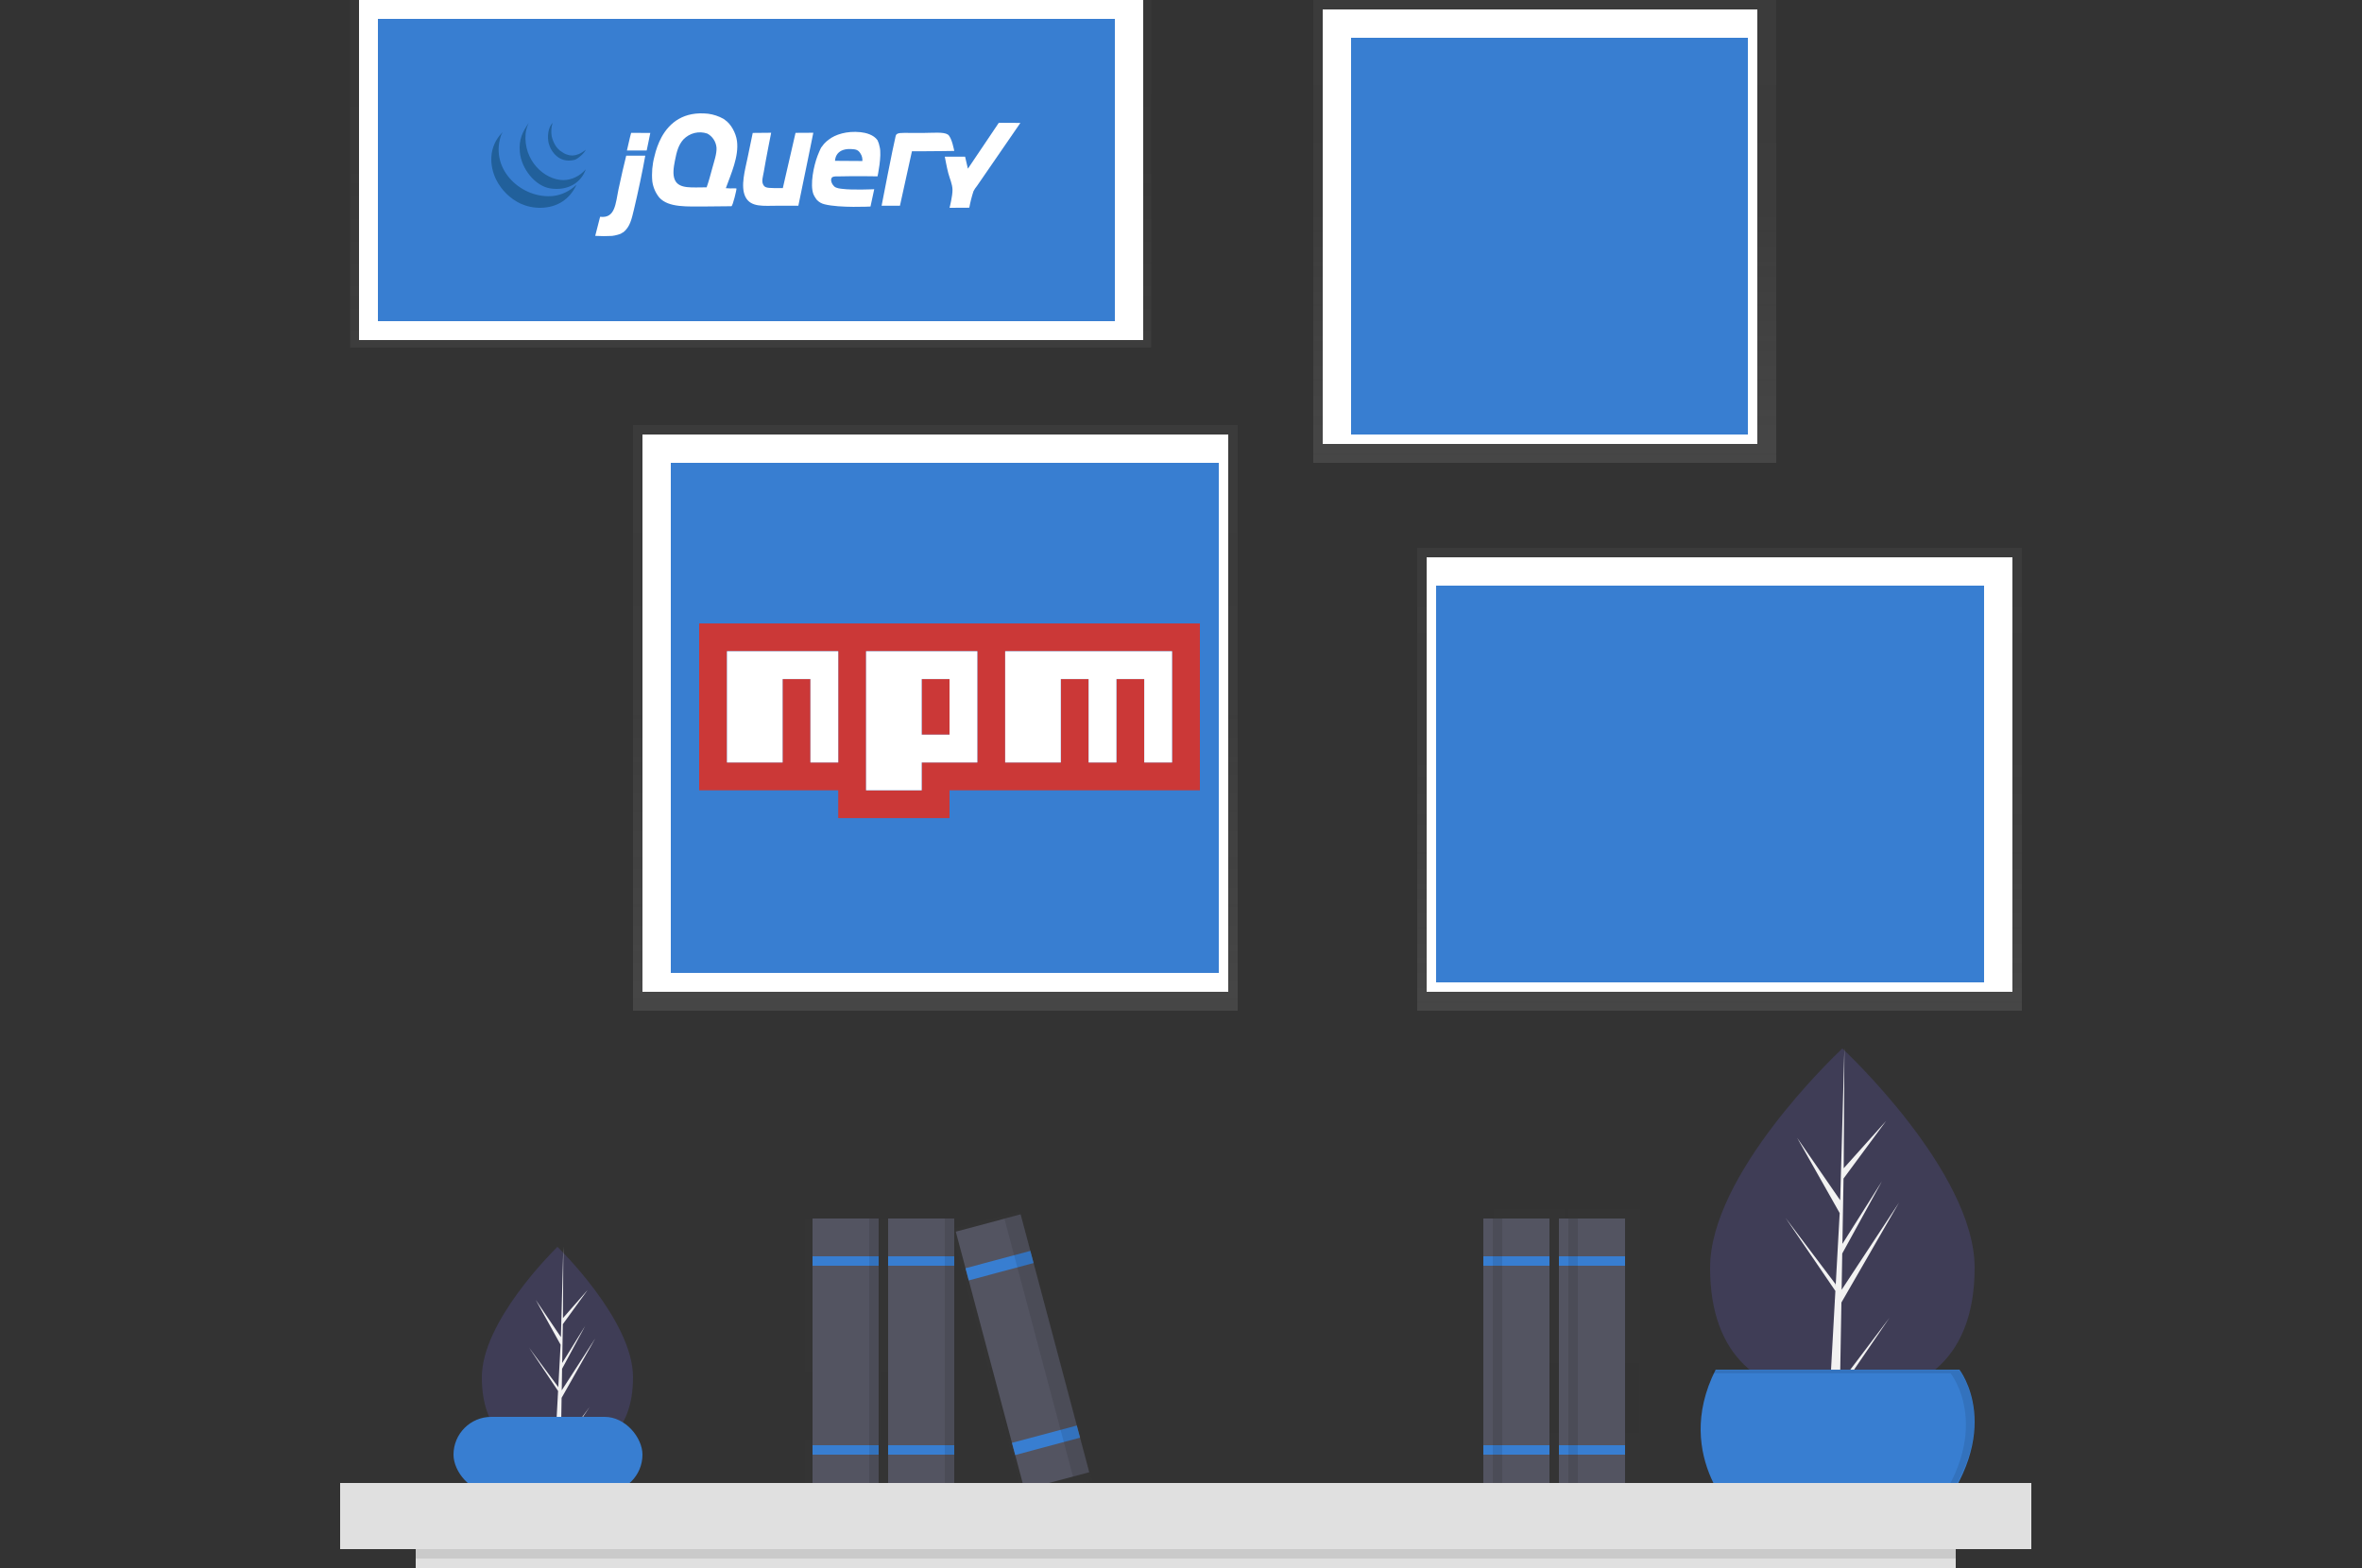 <?xml version="1.0" encoding="UTF-8"?>
<svg width="250px" height="166px" viewBox="0 0 250 166" version="1.1" xmlns="http://www.w3.org/2000/svg" xmlns:xlink="http://www.w3.org/1999/xlink">
    <rect x="0" y="0" width="250" height="166" fill="#333333" stroke="none"/>
    <title>Demo NPM</title>
    <defs>
        <linearGradient x1="50%" y1="100%" x2="50%" y2="0%" id="linearGradient-1">
            <stop stop-color="#808080" stop-opacity="0.25" offset="0%"></stop>
            <stop stop-color="#808080" stop-opacity="0.12" offset="53.514%"></stop>
            <stop stop-color="#808080" stop-opacity="0.1" offset="100%"></stop>
        </linearGradient>
        <linearGradient x1="50%" y1="100%" x2="50%" y2="0%" id="linearGradient-2">
            <stop stop-color="#808080" stop-opacity="0.25" offset="0%"></stop>
            <stop stop-color="#808080" stop-opacity="0.12" offset="53.514%"></stop>
            <stop stop-color="#808080" stop-opacity="0.1" offset="100%"></stop>
        </linearGradient>
        <linearGradient x1="50%" y1="100%" x2="50%" y2="0%" id="linearGradient-3">
            <stop stop-color="#808080" stop-opacity="0.25" offset="0%"></stop>
            <stop stop-color="#808080" stop-opacity="0.12" offset="53.514%"></stop>
            <stop stop-color="#808080" stop-opacity="0.1" offset="100%"></stop>
        </linearGradient>
        <linearGradient x1="50%" y1="100%" x2="50%" y2="0%" id="linearGradient-4">
            <stop stop-color="#808080" stop-opacity="0.25" offset="0%"></stop>
            <stop stop-color="#808080" stop-opacity="0.12" offset="53.514%"></stop>
            <stop stop-color="#808080" stop-opacity="0.1" offset="100%"></stop>
        </linearGradient>
        <linearGradient x1="50%" y1="100%" x2="50%" y2="0%" id="linearGradient-5">
            <stop stop-color="#808080" stop-opacity="0.25" offset="0%"></stop>
            <stop stop-color="#808080" stop-opacity="0.12" offset="53.514%"></stop>
            <stop stop-color="#808080" stop-opacity="0.1" offset="100%"></stop>
        </linearGradient>
        <linearGradient x1="50%" y1="100%" x2="50%" y2="0%" id="linearGradient-6">
            <stop stop-color="#808080" stop-opacity="0.25" offset="0%"></stop>
            <stop stop-color="#808080" stop-opacity="0.12" offset="53.514%"></stop>
            <stop stop-color="#808080" stop-opacity="0.1" offset="100%"></stop>
        </linearGradient>
        <linearGradient x1="50%" y1="100%" x2="50%" y2="0%" id="linearGradient-7">
            <stop stop-color="#808080" stop-opacity="0.25" offset="0%"></stop>
            <stop stop-color="#808080" stop-opacity="0.12" offset="53.514%"></stop>
            <stop stop-color="#808080" stop-opacity="0.1" offset="100%"></stop>
        </linearGradient>
        <linearGradient x1="49.999%" y1="100%" x2="49.999%" y2="0%" id="linearGradient-8">
            <stop stop-color="#808080" stop-opacity="0.25" offset="0%"></stop>
            <stop stop-color="#808080" stop-opacity="0.12" offset="53.514%"></stop>
            <stop stop-color="#808080" stop-opacity="0.1" offset="100%"></stop>
        </linearGradient>
        <linearGradient x1="50%" y1="100%" x2="50%" y2="3.70546037e-05%" id="linearGradient-9">
            <stop stop-color="#808080" stop-opacity="0.25" offset="0%"></stop>
            <stop stop-color="#808080" stop-opacity="0.12" offset="53.514%"></stop>
            <stop stop-color="#808080" stop-opacity="0.1" offset="100%"></stop>
        </linearGradient>
    </defs>
    <g id="Demo-NPM" stroke="none" stroke-width="1" fill="none" fill-rule="evenodd">
        <g id="undraw_JavaScript_frameworks_8qpc" transform="translate(36, 0)" fill-rule="nonzero">
            <path d="M173,134.215 C173,144.432 166.732,148 159,148 C158.82,148 158.641,147.998 158.463,147.993 C158.105,147.986 157.75,147.971 157.4,147.946 C150.422,147.468 145,143.717 145,134.215 C145,124.383 157.964,111.976 158.942,111.055 L158.944,111.054 C158.981,111.018 159,111 159,111 C159,111 173,123.997 173,134.215 Z" id="Path" fill="#3F3D56"></path>
            <path d="M158.752,146.443 L163.987,139.509 L158.739,147.204 L158.725,148 C158.359,147.992 157.996,147.977 157.638,147.953 L158.202,137.729 L158.198,137.65 L158.208,137.635 L158.261,136.669 L153,128.954 L158.277,135.945 L158.29,136.15 L158.717,128.425 L154.213,120.454 L158.771,127.068 L159.215,111.055 L159.217,111 L159.217,111.054 L159.143,123.682 L163.626,118.675 L159.124,124.769 L159.006,131.685 L163.193,125.048 L158.988,132.704 L158.922,136.549 L165,127.31 L158.9,137.891 L158.752,146.443 Z" id="Path" fill="#F2F2F2"></path>
            <path d="M31,145.804 C31,151.879 27.418,154 23,154 C22.897,154 22.795,153.999 22.693,153.996 C22.489,153.992 22.286,153.983 22.086,153.968 C18.098,153.684 15,151.453 15,145.804 C15,139.957 22.408,132.58 22.967,132.033 L22.968,132.032 C22.989,132.011 23,132 23,132 C23,132 31,139.728 31,145.804 Z" id="Path" fill="#3F3D56"></path>
            <path d="M23.356,153.074 L26.409,148.951 L23.348,153.527 L23.34,154 C23.126,153.996 22.915,153.987 22.706,153.972 L23.035,147.893 L23.032,147.846 L23.038,147.837 L23.069,147.263 L20,142.676 L23.078,146.832 L23.086,146.954 L23.335,142.361 L20.707,137.621 L23.367,141.554 L23.625,132.033 L23.626,132 L23.626,132.032 L23.584,139.541 L26.199,136.564 L23.573,140.187 L23.503,144.299 L25.946,140.353 L23.493,144.905 L23.455,147.191 L27,141.698 L23.441,147.989 L23.356,153.074 Z" id="Path" fill="#F2F2F2"></path>
            <rect id="Rectangle" fill="url(#linearGradient-1)" x="31" y="45" width="64" height="62"></rect>
            <rect id="Rectangle" fill="#FFFFFF" x="32" y="46" width="62" height="59"></rect>
            <rect id="Rectangle" fill="#387ED1" x="35" y="49" width="58" height="54"></rect>
            <g id="Group" opacity="0.5" transform="translate(1, 0)" fill="url(#linearGradient-2)">
                <rect id="Rectangle" x="0.056" y="0" width="84.795" height="36.783"></rect>
            </g>
            <rect id="Rectangle" fill="#FFFFFF" x="2" y="0" width="83" height="36"></rect>
            <rect id="Rectangle" fill="#387ED1" x="4" y="2" width="78" height="32"></rect>
            <path d="M69.716,13 L72,13.013 C72,13.013 67.754,19.183 67.407,19.685 C67.264,19.854 67.139,20.041 67.037,20.241 C66.85,20.812 66.701,21.396 66.593,21.989 L64.503,22 C64.503,22 64.828,20.749 64.815,20.083 C64.803,19.5 64.526,18.919 64.37,18.335 C64.213,17.744 64,16.588 64,16.588 L66.148,16.588 L66.445,17.859 L69.716,13" id="Path" fill="#FFFFFF"></path>
            <path d="M64.314,14.238 C64.739,14.505 65,15.979 65,15.979 C65,15.979 62.777,16.014 61.567,16.014 L60.522,16.014 L59.252,21.78 L57.311,21.78 C57.311,21.78 58.519,15.513 58.804,14.377 C58.897,14.009 59.438,14.072 60.351,14.072 L61.809,14.072 C62.751,14.072 63.852,13.947 64.314,14.238 M55.276,17.046 C55.299,16.763 55.227,16.48 55.071,16.247 C54.844,15.882 54.634,15.797 54.037,15.777 C52.35,15.722 52.383,17.027 52.383,17.027 L55.276,17.046 Z M57.106,15.552 C57.353,16.483 56.882,18.669 56.882,18.669 C56.882,18.669 54.421,18.626 53.073,18.669 C52.654,18.683 52.153,18.622 52.028,18.825 C51.852,19.11 52.092,19.549 52.295,19.735 C52.529,19.948 52.984,19.972 53.148,19.994 C54.242,20.139 56.531,20.031 56.531,20.031 L56.135,21.864 C56.135,21.864 52.899,22.034 51.281,21.63 C50.97,21.561 50.684,21.398 50.46,21.163 C50.404,21.101 50.357,21.016 50.304,20.942 C50.217,20.817 50.144,20.682 50.086,20.539 C49.717,19.512 50.13,17.543 50.534,16.487 C50.581,16.365 50.64,16.21 50.702,16.078 C50.78,15.914 50.846,15.728 50.908,15.63 C50.949,15.562 51.001,15.519 51.044,15.455 C51.095,15.38 51.149,15.309 51.206,15.24 C51.363,15.065 51.539,14.908 51.729,14.773 C52.403,14.246 53.624,13.837 55.089,13.994 C55.641,14.053 56.475,14.259 56.882,14.851 C56.988,15.072 57.063,15.309 57.106,15.552 L57.106,15.552 Z M48.201,14.065 L50.083,14.054 C50.083,14.054 49.034,19.247 48.5,21.78 L46.334,21.78 C44.82,21.78 43.473,21.976 42.899,20.845 C42.343,19.747 42.874,17.941 43.123,16.715 C43.299,15.847 43.671,14.072 43.671,14.072 L45.621,14.054 C45.621,14.054 45.07,16.816 44.841,18.196 C44.758,18.69 44.589,19.155 44.766,19.52 C44.934,19.868 45.169,19.893 45.886,19.91 C46.113,19.916 46.857,19.91 46.857,19.91 L48.201,14.065 M39.39,17.806 C39.587,17.075 39.874,16.282 39.838,15.624 C39.776,14.99 39.411,14.432 38.867,14.143 C37.976,13.834 36.994,14.075 36.328,14.767 C35.799,15.365 35.619,16.064 35.432,17.027 C35.292,17.741 35.178,18.495 35.432,19.053 C35.881,20.038 37.283,19.823 38.792,19.832 C39.016,19.206 39.201,18.502 39.39,17.806 L39.39,17.806 Z M42.003,14.923 C42.218,16.554 41.393,18.355 40.825,19.922 C41.404,19.976 41.912,19.913 41.949,19.958 C41.987,20.017 41.56,21.828 41.412,21.832 C40.952,21.845 39.428,21.858 38.792,21.858 C36.719,21.858 34.779,21.999 33.789,20.923 C33.39,20.437 33.131,19.842 33.042,19.209 C32.96,18.319 33.036,17.42 33.267,16.559 C33.426,15.851 33.677,15.17 34.013,14.533 C34.885,12.945 36.4,11.767 38.942,12.039 C39.517,12.114 40.073,12.299 40.584,12.585 C40.615,12.603 40.722,12.692 40.746,12.708 C41.344,13.104 41.888,14.051 42.003,14.923 L42.003,14.923 Z M32.828,14.075 C32.703,14.671 32.577,15.346 32.445,15.936 L30.354,15.936 C30.516,15.283 30.64,14.633 30.802,14.065 C31.471,14.065 32.093,14.075 32.828,14.075 M30.28,16.481 L32.296,16.481 C32.032,18.004 31.51,20.46 31.101,22.17 C30.845,23.24 30.674,24.021 29.981,24.586 C29.919,24.636 29.883,24.612 29.832,24.664 C29.704,24.791 29.113,24.938 28.786,24.975 C28.191,25.01 27.595,25.008 27,24.969 C27.171,24.317 27.364,23.534 27.517,22.949 C29.11,23.15 29.15,21.579 29.458,20.066 C29.637,19.191 30.177,16.832 30.28,16.481" id="Shape" fill="#FFFFFF"></path>
            <path d="M25,19.567 L24.959,19.677 C24.256,21.093 23.011,21.961 21.234,22 C20.499,22.01 19.771,21.859 19.096,21.557 C17.999,21.034 17.097,20.154 16.53,19.05 C15.795,17.578 15.663,15.53 17.191,14 C17.214,14 17.005,14.332 17.029,14.332 L16.987,14.473 C15.886,18.039 19.279,21.096 22.577,20.746 C23.485,20.628 24.333,20.215 25,19.567" id="Path" fill="#21609B"></path>
            <path d="M23.622,19.066 C24.515,19.058 25.369,18.647 26,17.921 C25.517,19.329 24.117,20.234 22.241,19.947 C20.67,19.705 19.173,17.89 19.019,16.072 C18.906,14.748 19.308,13.958 19.97,13 C19.797,13.35 19.682,13.735 19.633,14.134 C19.381,16.997 21.625,19.051 23.622,19.066" id="Path" fill="#21609B"></path>
            <path d="M26,15.854 C25.873,16.196 25.14,16.841 24.816,16.922 C23.534,17.241 22.713,16.53 22.283,15.721 C22.203,15.549 22.135,15.37 22.08,15.186 C21.913,14.523 21.99,13.519 22.487,13 C22.346,13.462 22.314,13.959 22.394,14.44 C22.47,14.747 22.584,15.04 22.733,15.307 C22.925,15.65 23.192,15.927 23.507,16.107 C23.63,16.196 23.76,16.269 23.896,16.325 C24.219,16.436 24.901,16.729 26,15.854" id="Path" fill="#21609B"></path>
            <rect id="Rectangle" fill="url(#linearGradient-3)" x="103" y="0" width="49" height="49"></rect>
            <rect id="Rectangle" fill="#FFFFFF" x="104" y="1" width="46" height="46"></rect>
            <rect id="Rectangle" fill="#387ED1" x="107" y="4" width="42" height="42"></rect>
            <rect id="Rectangle" fill="url(#linearGradient-4)" x="114" y="58" width="64" height="49"></rect>
            <rect id="Rectangle" fill="#FFFFFF" x="115" y="59" width="62" height="46"></rect>
            <rect id="Rectangle" fill="#387ED1" x="116" y="62" width="58" height="42"></rect>
            <g id="Group" opacity="0.7" transform="translate(122, 128)">
                <g opacity="0.1" transform="translate(7.96, 0)" fill="url(#linearGradient-5)" id="Path">
                    <polygon points="7.589 0.01 7.589 4.257 7.589 5.673 7.589 24.55 7.589 25.966 7.589 29.978 1.965 29.978 0.09 29.978 0.09 25.966 0.09 24.55 0.09 5.673 0.09 4.257 0.09 0.01 1.965 0.01"></polygon>
                </g>
                <g opacity="0.1" fill="url(#linearGradient-6)" id="Path">
                    <polygon points="7.582 0.01 7.582 4.257 7.582 5.673 7.582 24.55 7.582 25.966 7.582 29.978 1.957 29.978 0.083 29.978 0.083 25.966 0.083 24.55 0.083 5.673 0.083 4.257 0.083 0.01 1.957 0.01"></polygon>
                </g>
            </g>
            <rect id="Rectangle" fill="#387ED1" x="12" y="150" width="20" height="8" rx="4"></rect>
            <g id="Group" opacity="0.7" transform="translate(49, 128)">
                <g opacity="0.1" transform="translate(0, 1.127)" fill="url(#linearGradient-7)" id="Path">
                    <polygon points="0.189 0.01 0.189 4.192 0.189 5.586 0.189 24.173 0.189 25.567 0.189 29.517 5.807 29.517 7.679 29.517 7.679 25.567 7.679 24.173 7.679 5.586 7.679 4.192 7.679 0.01 5.807 0.01"></polygon>
                </g>
                <g opacity="0.1" transform="translate(7.951, 1.127)" fill="url(#linearGradient-8)" id="Path">
                    <polygon points="0.197 0.01 0.197 4.192 0.197 5.586 0.197 24.173 0.197 25.567 0.197 29.517 5.814 29.517 7.687 29.517 7.687 25.567 7.687 24.173 7.687 5.586 7.687 4.192 7.687 0.01 5.814 0.01"></polygon>
                </g>
                <g opacity="0.1" transform="translate(15.674, 0)" fill="url(#linearGradient-9)" id="Path">
                    <polygon points="14.902 28.724 8.689 5.601 8.689 5.601 8.327 4.254 8.327 4.254 7.241 0.213 0.004 2.129 1.09 6.17 1.09 6.17 1.378 7.243 6.278 25.476 6.278 25.476 6.639 26.823 6.639 26.823 7.665 30.64"></polygon>
                </g>
            </g>
            <rect id="Rectangle" fill="#535461" x="50" y="129" width="7" height="28"></rect>
            <rect id="Rectangle" fill="#387ED1" x="50" y="133" width="7" height="1"></rect>
            <rect id="Rectangle" fill="#387ED1" x="50" y="153" width="7" height="1"></rect>
            <rect id="Rectangle" fill="#000000" opacity="0.1" x="56" y="129" width="1" height="28"></rect>
            <rect id="Rectangle" fill="#535461" x="58" y="129" width="7" height="28"></rect>
            <rect id="Rectangle" fill="#387ED1" x="58" y="133" width="7" height="1"></rect>
            <rect id="Rectangle" fill="#387ED1" x="58" y="153" width="7" height="1"></rect>
            <rect id="Rectangle" fill="#000000" opacity="0.1" x="64" y="129" width="1" height="28"></rect>
            <polygon id="Rectangle" fill="#535461" transform="translate(72.224, 143.127) rotate(-14.934) translate(-72.224, -143.127) " points="68.684 129.004 75.785 128.999 75.765 157.249 68.664 157.254"></polygon>
            <polygon id="Rectangle" fill="#387ED1" transform="translate(69.794, 133.991) rotate(-14.934) translate(-69.794, -133.991) " points="66.244 133.326 73.345 133.321 73.344 134.655 66.243 134.66"></polygon>
            <polygon id="Rectangle" fill="#387ED1" transform="translate(74.711, 152.478) rotate(-14.934) translate(-74.711, -152.478) " points="71.161 151.813 78.262 151.808 78.261 153.143 71.16 153.148"></polygon>
            <polygon id="Rectangle" fill="#000000" opacity="0.1" transform="translate(74.797, 142.439) rotate(-14.934) translate(-74.797, -142.439) " points="73.919 128.314 75.694 128.313 75.674 156.563 73.899 156.564"></polygon>
            <rect id="Rectangle" fill="#535461" transform="translate(132.5, 143) rotate(-180) translate(-132.5, -143) " x="129" y="129" width="7" height="28"></rect>
            <rect id="Rectangle" fill="#387ED1" transform="translate(132.5, 133.5) rotate(-180) translate(-132.5, -133.5) " x="129" y="133" width="7" height="1"></rect>
            <rect id="Rectangle" fill="#387ED1" transform="translate(132.5, 153.5) rotate(-180) translate(-132.5, -153.5) " x="129" y="153" width="7" height="1"></rect>
            <rect id="Rectangle" fill="#000000" opacity="0.1" transform="translate(130.5, 143) rotate(-180) translate(-130.5, -143) " x="130" y="129" width="1" height="28"></rect>
            <rect id="Rectangle" fill="#535461" transform="translate(124.5, 143) rotate(-180) translate(-124.5, -143) " x="121" y="129" width="7" height="28"></rect>
            <rect id="Rectangle" fill="#387ED1" transform="translate(124.5, 133.5) rotate(-180) translate(-124.5, -133.5) " x="121" y="133" width="7" height="1"></rect>
            <rect id="Rectangle" fill="#387ED1" transform="translate(124.5, 153.5) rotate(-180) translate(-124.5, -153.5) " x="121" y="153" width="7" height="1"></rect>
            <rect id="Rectangle" fill="#000000" opacity="0.1" transform="translate(122.5, 143) rotate(-180) translate(-122.5, -143) " x="122" y="129" width="1" height="28"></rect>
            <path d="M145.589,145 L171.386,145 C171.386,145 176.476,151.435 168.578,161 L148.221,161 C148.221,161 140.85,154.391 145.589,145 Z" id="Path" fill="#387ED1"></path>
            <g id="Group" opacity="0.1" transform="translate(145, 145)" fill="#000000">
                <path d="M26.336,0.036 L0.284,0.036 C0.225,0.151 0.169,0.265 0.113,0.379 L25.45,0.379 C25.45,0.379 30.463,6.575 22.899,15.823 L23.501,15.823 C31.476,6.385 26.336,0.036 26.336,0.036 Z" id="Path"></path>
            </g>
            <rect id="Rectangle" fill="#E0E0E0" x="0" y="157" width="179" height="7"></rect>
            <rect id="Rectangle" fill="#E0E0E0" x="8" y="163" width="163" height="3"></rect>
            <rect id="Rectangle" fill="#000000" opacity="0.1" x="8" y="164" width="163" height="1"></rect>
        </g>
        <g id="Npm-logo" transform="translate(74, 66)" fill-rule="nonzero">
            <path d="M0,0 L53,0 L53,17.667 L26.5,17.667 L26.5,20.611 L14.722,20.611 L14.722,17.667 L0,17.667 L0,0 Z M2.944,14.722 L8.833,14.722 L8.833,5.889 L11.778,5.889 L11.778,14.722 L14.722,14.722 L14.722,2.944 L2.944,2.944 L2.944,14.722 Z M17.667,2.944 L17.667,17.667 L23.556,17.667 L23.556,14.722 L29.444,14.722 L29.444,2.944 L17.667,2.944 Z M23.556,5.889 L26.5,5.889 L26.5,11.778 L23.556,11.778 L23.556,5.889 Z M32.389,2.944 L32.389,14.722 L38.278,14.722 L38.278,5.889 L41.222,5.889 L41.222,14.722 L44.167,14.722 L44.167,5.889 L47.111,5.889 L47.111,14.722 L50.056,14.722 L50.056,2.944 L32.389,2.944 Z" id="Shape" fill="#CB3837"></path>
            <polygon id="Path" fill="#FFFFFF" points="2.944 14.722 8.833 14.722 8.833 5.889 11.778 5.889 11.778 14.722 14.722 14.722 14.722 2.944 2.944 2.944"></polygon>
            <path d="M17.667,2.944 L17.667,17.667 L23.556,17.667 L23.556,14.722 L29.444,14.722 L29.444,2.944 L17.667,2.944 Z M26.5,11.778 L23.556,11.778 L23.556,5.889 L26.5,5.889 L26.5,11.778 Z" id="Shape" fill="#FFFFFF"></path>
            <polygon id="Path" fill="#FFFFFF" points="32.389 2.944 32.389 14.722 38.278 14.722 38.278 5.889 41.222 5.889 41.222 14.722 44.167 14.722 44.167 5.889 47.111 5.889 47.111 14.722 50.056 14.722 50.056 2.944"></polygon>
        </g>
    </g>
</svg>
